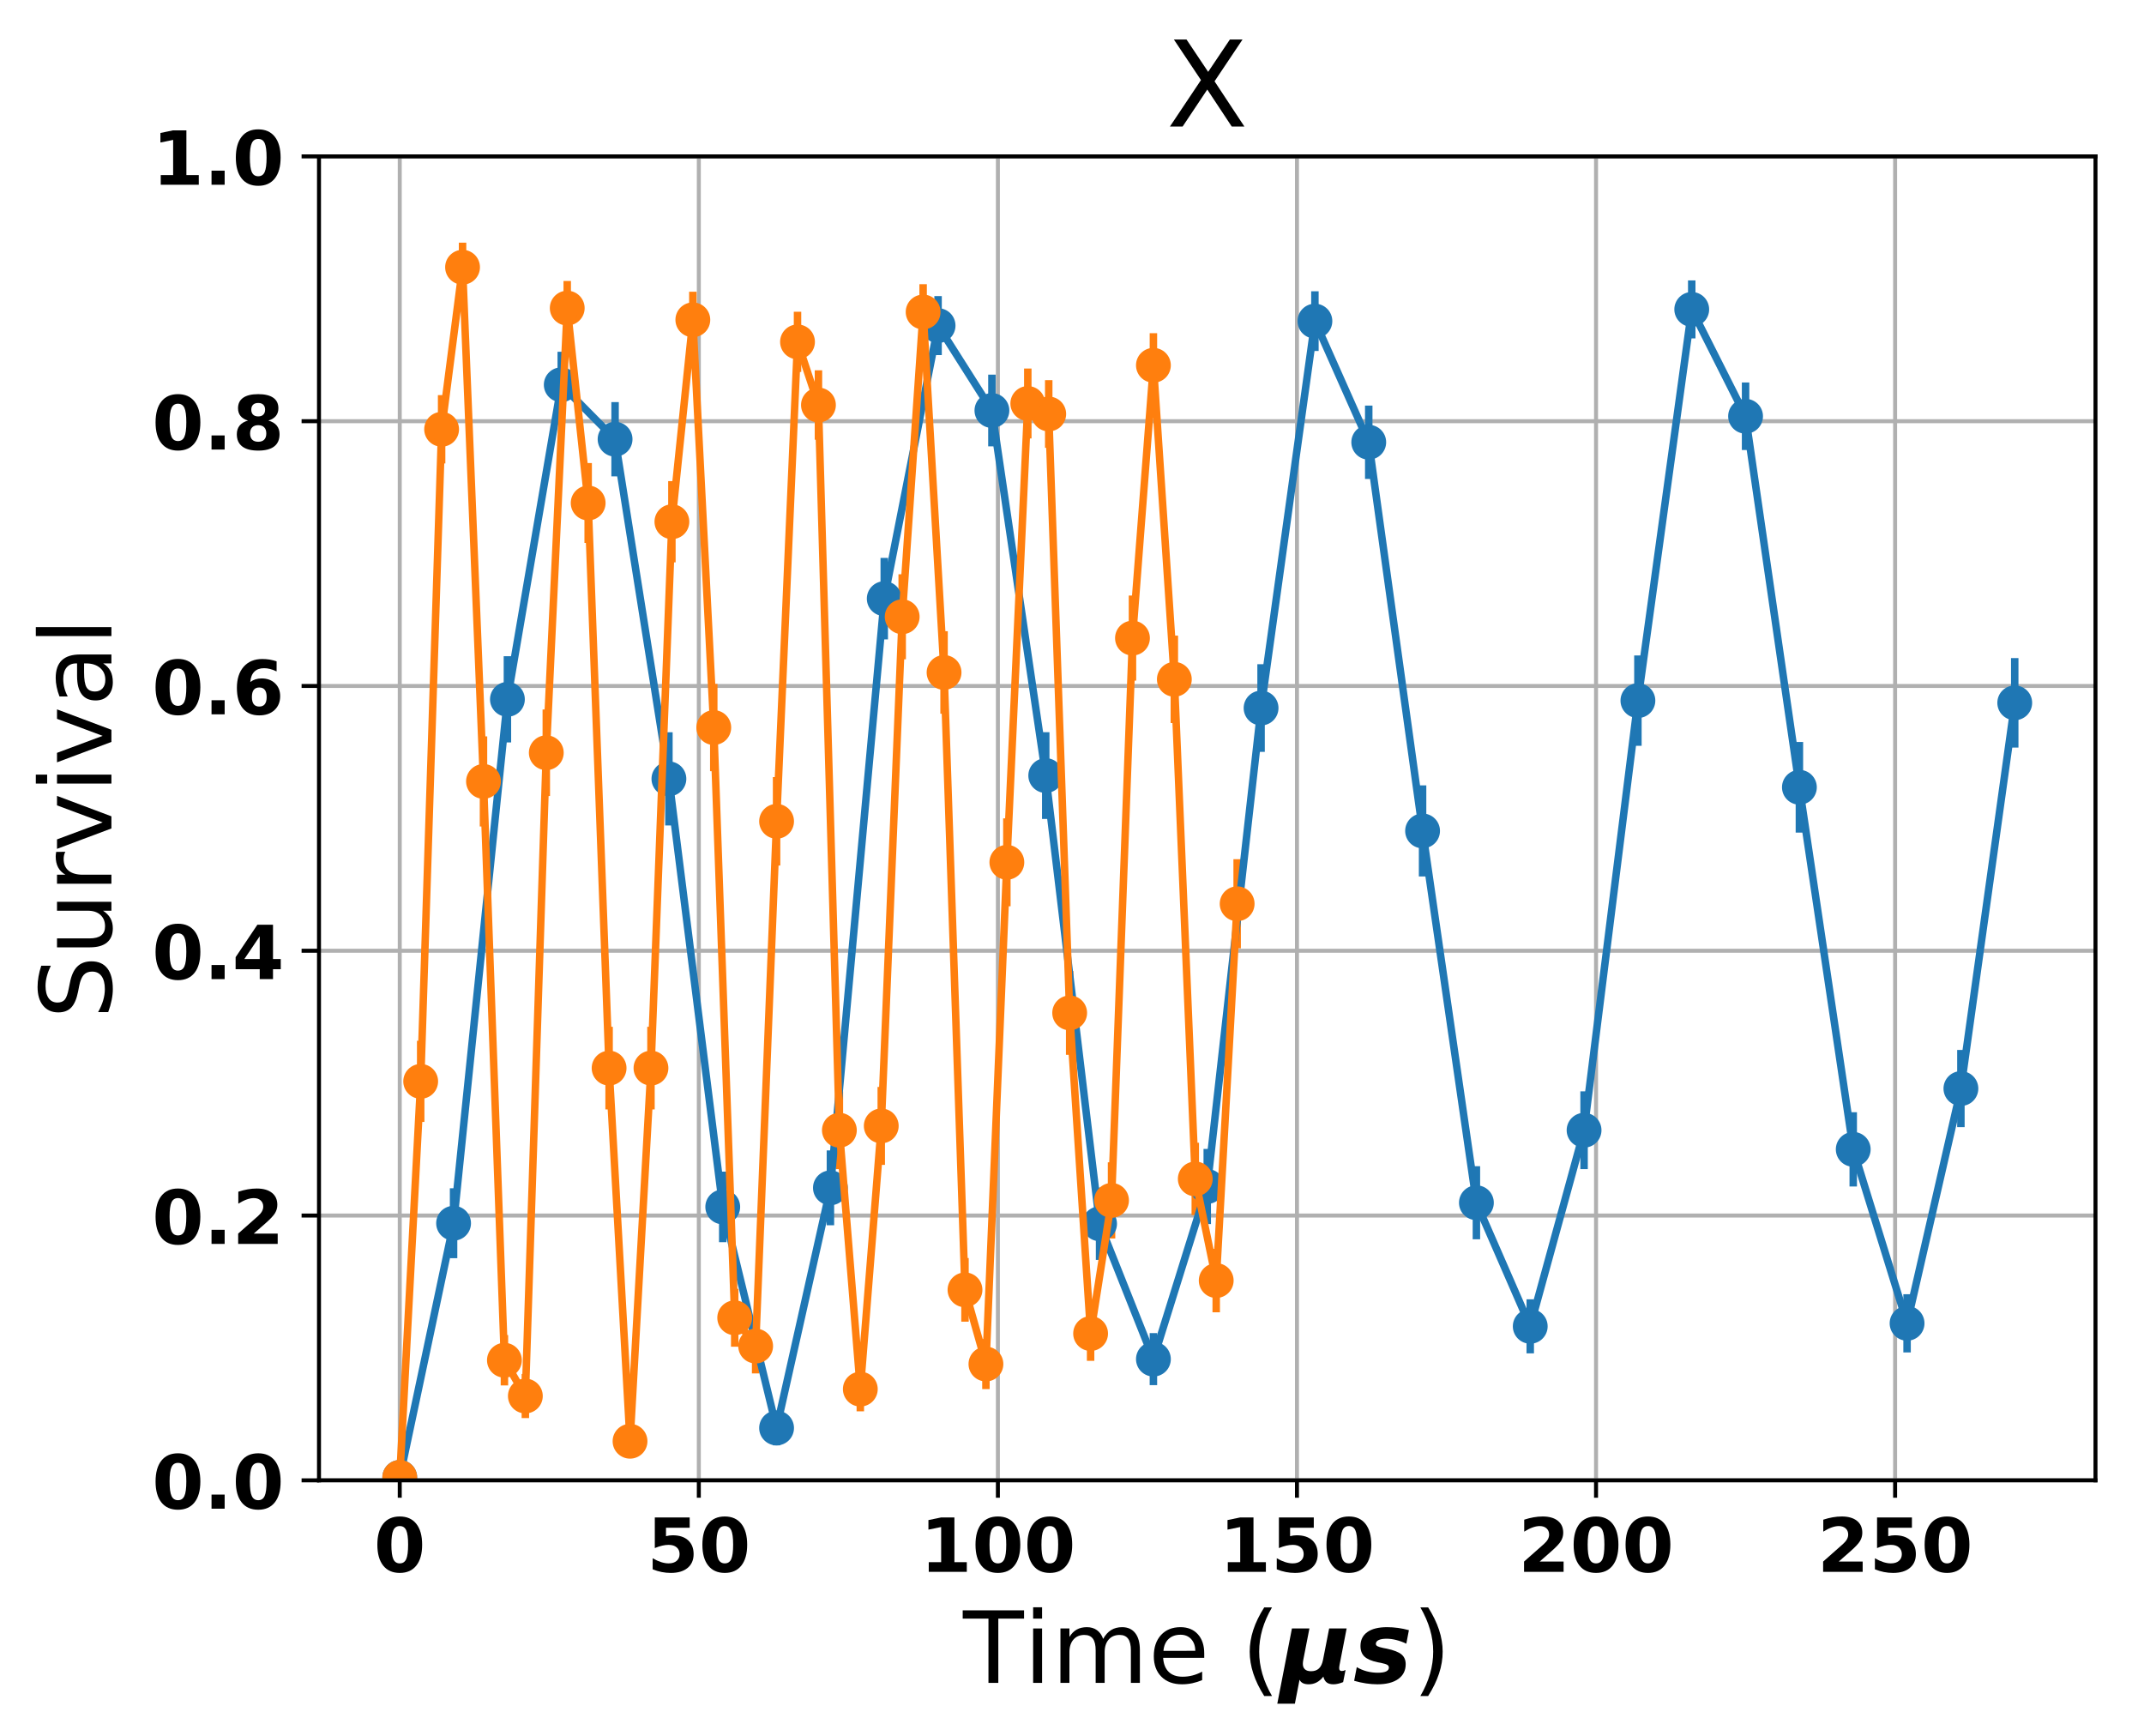 <?xml version="1.0" encoding="utf-8" standalone="no"?>
<!DOCTYPE svg PUBLIC "-//W3C//DTD SVG 1.1//EN"
  "http://www.w3.org/Graphics/SVG/1.1/DTD/svg11.dtd">
<!-- Created with matplotlib (http://matplotlib.org/) -->
<svg height="349pt" version="1.1" viewBox="0 0 431 349" width="431pt" xmlns="http://www.w3.org/2000/svg" xmlns:xlink="http://www.w3.org/1999/xlink">
 <defs>
  <style type="text/css">
*{stroke-linecap:butt;stroke-linejoin:round;}
  </style>
 </defs>
 <g id="figure_1">
  <g id="patch_1">
   <path d="M 0 349.665 
L 431.947 349.665 
L 431.947 0 
L 0 0 
z
" style="fill:none;"/>
  </g>
  <g id="axes_1">
   <g id="patch_2">
    <path d="M 64.127 297.548 
L 421.247 297.548 
L 421.247 31.436 
L 64.127 31.436 
z
" style="fill:none;"/>
   </g>
   <g id="matplotlib.axis_1">
    <g id="xtick_1">
     <g id="line2d_1">
      <path clip-path="url(#pb8726b7de2)" d="M 80.36 297.548 
L 80.36 31.436 
" style="fill:none;stroke:#b0b0b0;stroke-linecap:square;stroke-width:0.8;"/>
     </g>
     <g id="line2d_2">
      <defs>
       <path d="M 0 0 
L 0 3.5 
" id="m005f0a59be" style="stroke:#000000;stroke-width:0.8;"/>
      </defs>
      <g>
       <use style="stroke:#000000;stroke-width:0.8;" x="80.36" xlink:href="#m005f0a59be" y="297.548"/>
      </g>
     </g>
     <g id="text_1">
      <!-- 0 -->
      <defs>
       <path d="M 46 36.531 
Q 46 50.203 43.438 55.781 
Q 40.875 61.375 34.812 61.375 
Q 28.766 61.375 26.172 55.781 
Q 23.578 50.203 23.578 36.531 
Q 23.578 22.703 26.172 17.031 
Q 28.766 11.375 34.812 11.375 
Q 40.828 11.375 43.406 17.031 
Q 46 22.703 46 36.531 
z
M 64.797 36.375 
Q 64.797 18.266 56.984 8.422 
Q 49.172 -1.422 34.812 -1.422 
Q 20.406 -1.422 12.594 8.422 
Q 4.781 18.266 4.781 36.375 
Q 4.781 54.547 12.594 64.375 
Q 20.406 74.219 34.812 74.219 
Q 49.172 74.219 56.984 64.375 
Q 64.797 54.547 64.797 36.375 
z
" id="DejaVuSans-Bold-30"/>
      </defs>
      <g transform="translate(75.142 315.946)scale(0.15 -0.15)">
       <use xlink:href="#DejaVuSans-Bold-30"/>
      </g>
     </g>
    </g>
    <g id="xtick_2">
     <g id="line2d_3">
      <path clip-path="url(#pb8726b7de2)" d="M 140.481 297.548 
L 140.481 31.436 
" style="fill:none;stroke:#b0b0b0;stroke-linecap:square;stroke-width:0.8;"/>
     </g>
     <g id="line2d_4">
      <g>
       <use style="stroke:#000000;stroke-width:0.8;" x="140.481" xlink:href="#m005f0a59be" y="297.548"/>
      </g>
     </g>
     <g id="text_2">
      <!-- 50 -->
      <defs>
       <path d="M 10.594 72.906 
L 57.328 72.906 
L 57.328 59.078 
L 25.594 59.078 
L 25.594 47.797 
Q 27.734 48.391 29.906 48.703 
Q 32.078 49.031 34.422 49.031 
Q 47.75 49.031 55.172 42.359 
Q 62.594 35.688 62.594 23.781 
Q 62.594 11.969 54.516 5.266 
Q 46.438 -1.422 32.078 -1.422 
Q 25.875 -1.422 19.797 -0.219 
Q 13.719 0.984 7.719 3.422 
L 7.719 18.219 
Q 13.672 14.797 19.016 13.078 
Q 24.359 11.375 29.109 11.375 
Q 35.938 11.375 39.859 14.719 
Q 43.797 18.062 43.797 23.781 
Q 43.797 29.547 39.859 32.859 
Q 35.938 36.188 29.109 36.188 
Q 25.047 36.188 20.453 35.125 
Q 15.875 34.078 10.594 31.891 
z
" id="DejaVuSans-Bold-35"/>
      </defs>
      <g transform="translate(130.045 315.946)scale(0.15 -0.15)">
       <use xlink:href="#DejaVuSans-Bold-35"/>
       <use x="69.58" xlink:href="#DejaVuSans-Bold-30"/>
      </g>
     </g>
    </g>
    <g id="xtick_3">
     <g id="line2d_5">
      <path clip-path="url(#pb8726b7de2)" d="M 200.602 297.548 
L 200.602 31.436 
" style="fill:none;stroke:#b0b0b0;stroke-linecap:square;stroke-width:0.8;"/>
     </g>
     <g id="line2d_6">
      <g>
       <use style="stroke:#000000;stroke-width:0.8;" x="200.602" xlink:href="#m005f0a59be" y="297.548"/>
      </g>
     </g>
     <g id="text_3">
      <!-- 100 -->
      <defs>
       <path d="M 11.719 12.984 
L 28.328 12.984 
L 28.328 60.109 
L 11.281 56.594 
L 11.281 69.391 
L 28.219 72.906 
L 46.094 72.906 
L 46.094 12.984 
L 62.703 12.984 
L 62.703 0 
L 11.719 0 
z
" id="DejaVuSans-Bold-31"/>
      </defs>
      <g transform="translate(184.947 315.946)scale(0.15 -0.15)">
       <use xlink:href="#DejaVuSans-Bold-31"/>
       <use x="69.58" xlink:href="#DejaVuSans-Bold-30"/>
       <use x="139.16" xlink:href="#DejaVuSans-Bold-30"/>
      </g>
     </g>
    </g>
    <g id="xtick_4">
     <g id="line2d_7">
      <path clip-path="url(#pb8726b7de2)" d="M 260.724 297.548 
L 260.724 31.436 
" style="fill:none;stroke:#b0b0b0;stroke-linecap:square;stroke-width:0.8;"/>
     </g>
     <g id="line2d_8">
      <g>
       <use style="stroke:#000000;stroke-width:0.8;" x="260.724" xlink:href="#m005f0a59be" y="297.548"/>
      </g>
     </g>
     <g id="text_4">
      <!-- 150 -->
      <g transform="translate(245.069 315.946)scale(0.15 -0.15)">
       <use xlink:href="#DejaVuSans-Bold-31"/>
       <use x="69.58" xlink:href="#DejaVuSans-Bold-35"/>
       <use x="139.16" xlink:href="#DejaVuSans-Bold-30"/>
      </g>
     </g>
    </g>
    <g id="xtick_5">
     <g id="line2d_9">
      <path clip-path="url(#pb8726b7de2)" d="M 320.845 297.548 
L 320.845 31.436 
" style="fill:none;stroke:#b0b0b0;stroke-linecap:square;stroke-width:0.8;"/>
     </g>
     <g id="line2d_10">
      <g>
       <use style="stroke:#000000;stroke-width:0.8;" x="320.845" xlink:href="#m005f0a59be" y="297.548"/>
      </g>
     </g>
     <g id="text_5">
      <!-- 200 -->
      <defs>
       <path d="M 28.812 13.812 
L 60.891 13.812 
L 60.891 0 
L 7.906 0 
L 7.906 13.812 
L 34.516 37.312 
Q 38.094 40.531 39.797 43.609 
Q 41.5 46.688 41.5 50 
Q 41.5 55.125 38.062 58.25 
Q 34.625 61.375 28.906 61.375 
Q 24.516 61.375 19.281 59.5 
Q 14.062 57.625 8.109 53.906 
L 8.109 69.922 
Q 14.453 72.016 20.656 73.109 
Q 26.859 74.219 32.812 74.219 
Q 45.906 74.219 53.156 68.453 
Q 60.406 62.703 60.406 52.391 
Q 60.406 46.438 57.328 41.281 
Q 54.25 36.141 44.391 27.484 
z
" id="DejaVuSans-Bold-32"/>
      </defs>
      <g transform="translate(305.19 315.946)scale(0.15 -0.15)">
       <use xlink:href="#DejaVuSans-Bold-32"/>
       <use x="69.58" xlink:href="#DejaVuSans-Bold-30"/>
       <use x="139.16" xlink:href="#DejaVuSans-Bold-30"/>
      </g>
     </g>
    </g>
    <g id="xtick_6">
     <g id="line2d_11">
      <path clip-path="url(#pb8726b7de2)" d="M 380.966 297.548 
L 380.966 31.436 
" style="fill:none;stroke:#b0b0b0;stroke-linecap:square;stroke-width:0.8;"/>
     </g>
     <g id="line2d_12">
      <g>
       <use style="stroke:#000000;stroke-width:0.8;" x="380.966" xlink:href="#m005f0a59be" y="297.548"/>
      </g>
     </g>
     <g id="text_6">
      <!-- 250 -->
      <g transform="translate(365.311 315.946)scale(0.15 -0.15)">
       <use xlink:href="#DejaVuSans-Bold-32"/>
       <use x="69.58" xlink:href="#DejaVuSans-Bold-35"/>
       <use x="139.16" xlink:href="#DejaVuSans-Bold-30"/>
      </g>
     </g>
    </g>
    <g id="text_7">
     <!-- Time ($\mu s$) -->
     <defs>
      <path d="M -0.297 72.906 
L 61.375 72.906 
L 61.375 64.594 
L 35.5 64.594 
L 35.5 0 
L 25.594 0 
L 25.594 64.594 
L -0.297 64.594 
z
" id="DejaVuSans-54"/>
      <path d="M 9.422 54.688 
L 18.406 54.688 
L 18.406 0 
L 9.422 0 
z
M 9.422 75.984 
L 18.406 75.984 
L 18.406 64.594 
L 9.422 64.594 
z
" id="DejaVuSans-69"/>
      <path d="M 52 44.188 
Q 55.375 50.25 60.062 53.125 
Q 64.75 56 71.094 56 
Q 79.641 56 84.281 50.016 
Q 88.922 44.047 88.922 33.016 
L 88.922 0 
L 79.891 0 
L 79.891 32.719 
Q 79.891 40.578 77.094 44.375 
Q 74.312 48.188 68.609 48.188 
Q 61.625 48.188 57.562 43.547 
Q 53.516 38.922 53.516 30.906 
L 53.516 0 
L 44.484 0 
L 44.484 32.719 
Q 44.484 40.625 41.703 44.406 
Q 38.922 48.188 33.109 48.188 
Q 26.219 48.188 22.156 43.531 
Q 18.109 38.875 18.109 30.906 
L 18.109 0 
L 9.078 0 
L 9.078 54.688 
L 18.109 54.688 
L 18.109 46.188 
Q 21.188 51.219 25.484 53.609 
Q 29.781 56 35.688 56 
Q 41.656 56 45.828 52.969 
Q 50 49.953 52 44.188 
z
" id="DejaVuSans-6d"/>
      <path d="M 56.203 29.594 
L 56.203 25.203 
L 14.891 25.203 
Q 15.484 15.922 20.484 11.062 
Q 25.484 6.203 34.422 6.203 
Q 39.594 6.203 44.453 7.469 
Q 49.312 8.734 54.109 11.281 
L 54.109 2.781 
Q 49.266 0.734 44.188 -0.344 
Q 39.109 -1.422 33.891 -1.422 
Q 20.797 -1.422 13.156 6.188 
Q 5.516 13.812 5.516 26.812 
Q 5.516 40.234 12.766 48.109 
Q 20.016 56 32.328 56 
Q 43.359 56 49.781 48.891 
Q 56.203 41.797 56.203 29.594 
z
M 47.219 32.234 
Q 47.125 39.594 43.094 43.984 
Q 39.062 48.391 32.422 48.391 
Q 24.906 48.391 20.391 44.141 
Q 15.875 39.891 15.188 32.172 
z
" id="DejaVuSans-65"/>
      <path id="DejaVuSans-20"/>
      <path d="M 31 75.875 
Q 24.469 64.656 21.281 53.656 
Q 18.109 42.672 18.109 31.391 
Q 18.109 20.125 21.312 9.062 
Q 24.516 -2 31 -13.188 
L 23.188 -13.188 
Q 15.875 -1.703 12.234 9.375 
Q 8.594 20.453 8.594 31.391 
Q 8.594 42.281 12.203 53.312 
Q 15.828 64.359 23.188 75.875 
z
" id="DejaVuSans-28"/>
      <path d="M -2.688 -20.906 
L 12.016 54.688 
L 29.594 54.688 
L 23.391 22.906 
Q 23.188 21.875 23.094 20.891 
Q 23 19.922 23 19.094 
Q 23 15.531 25.094 13.625 
Q 27.203 11.719 31.203 11.719 
Q 36.188 11.719 39.109 14.453 
Q 42.047 17.188 43.219 22.906 
L 49.422 54.688 
L 67 54.688 
L 59.906 18.109 
Q 59.719 17.094 59.609 16.234 
Q 59.516 15.375 59.516 14.703 
Q 59.516 13.281 60.172 12.594 
Q 60.844 11.922 62.203 11.922 
Q 63.031 11.922 63.984 12.188 
Q 64.938 12.453 65.922 12.984 
L 63.484 0.781 
Q 60.688 -0.344 58.297 -0.875 
Q 55.906 -1.422 53.719 -1.422 
Q 49.422 -1.422 47 0.438 
Q 44.578 2.297 43.609 6.297 
Q 40.578 2.438 36.891 0.5 
Q 33.203 -1.422 28.906 -1.422 
Q 25.297 -1.422 23.016 -0.266 
Q 20.75 0.875 19.672 3.219 
L 14.984 -20.906 
z
" id="DejaVuSans-BoldOblique-3bc"/>
      <path d="M 56 52.984 
L 53.422 39.406 
Q 48.297 41.844 43.219 43.109 
Q 38.141 44.391 33.594 44.391 
Q 28.422 44.391 25.609 43.047 
Q 22.797 41.703 22.797 39.203 
Q 22.797 37.75 24.359 36.859 
Q 25.922 35.984 30.516 35.016 
L 33.688 34.422 
Q 44.281 32.172 48.531 28.625 
Q 52.781 25.094 52.781 18.797 
Q 52.781 9.281 45.312 3.922 
Q 37.844 -1.422 24.422 -1.422 
Q 18.797 -1.422 12.938 -0.531 
Q 7.078 0.344 0.984 2.094 
L 3.609 15.828 
Q 8.344 13.031 13.734 11.609 
Q 19.141 10.203 24.812 10.203 
Q 30.328 10.203 33.109 11.516 
Q 35.891 12.844 35.891 15.375 
Q 35.891 17.141 34.328 18.109 
Q 32.766 19.094 27.875 20.125 
L 24.703 20.703 
Q 15.328 22.656 11.328 26.469 
Q 7.328 30.281 7.328 37.016 
Q 7.328 46.141 14.234 51.062 
Q 21.141 56 33.984 56 
Q 39.594 56 45.031 55.25 
Q 50.484 54.5 56 52.984 
z
" id="DejaVuSans-BoldOblique-73"/>
      <path d="M 8.016 75.875 
L 15.828 75.875 
Q 23.141 64.359 26.781 53.312 
Q 30.422 42.281 30.422 31.391 
Q 30.422 20.453 26.781 9.375 
Q 23.141 -1.703 15.828 -13.188 
L 8.016 -13.188 
Q 14.5 -2 17.703 9.062 
Q 20.906 20.125 20.906 31.391 
Q 20.906 42.672 17.703 53.656 
Q 14.5 64.656 8.016 75.875 
z
" id="DejaVuSans-29"/>
     </defs>
     <g transform="translate(193.587 338.265)scale(0.2 -0.2)">
      <use transform="translate(0 0.016)" xlink:href="#DejaVuSans-54"/>
      <use transform="translate(61.084 0.016)" xlink:href="#DejaVuSans-69"/>
      <use transform="translate(88.867 0.016)" xlink:href="#DejaVuSans-6d"/>
      <use transform="translate(186.279 0.016)" xlink:href="#DejaVuSans-65"/>
      <use transform="translate(247.803 0.016)" xlink:href="#DejaVuSans-20"/>
      <use transform="translate(279.59 0.016)" xlink:href="#DejaVuSans-28"/>
      <use transform="translate(318.604 0.016)" xlink:href="#DejaVuSans-BoldOblique-3bc"/>
      <use transform="translate(392.188 0.016)" xlink:href="#DejaVuSans-BoldOblique-73"/>
      <use transform="translate(451.709 0.016)" xlink:href="#DejaVuSans-29"/>
     </g>
    </g>
   </g>
   <g id="matplotlib.axis_2">
    <g id="ytick_1">
     <g id="line2d_13">
      <path clip-path="url(#pb8726b7de2)" d="M 64.127 297.548 
L 421.247 297.548 
" style="fill:none;stroke:#b0b0b0;stroke-linecap:square;stroke-width:0.8;"/>
     </g>
     <g id="line2d_14">
      <defs>
       <path d="M 0 0 
L -3.5 0 
" id="mc3ce260a5b" style="stroke:#000000;stroke-width:0.8;"/>
      </defs>
      <g>
       <use style="stroke:#000000;stroke-width:0.8;" x="64.127" xlink:href="#mc3ce260a5b" y="297.548"/>
      </g>
     </g>
     <g id="text_8">
      <!-- 0.0 -->
      <defs>
       <path d="M 10.203 18.891 
L 27.781 18.891 
L 27.781 0 
L 10.203 0 
z
" id="DejaVuSans-Bold-2e"/>
      </defs>
      <g transform="translate(30.556 303.247)scale(0.15 -0.15)">
       <use xlink:href="#DejaVuSans-Bold-30"/>
       <use x="69.58" xlink:href="#DejaVuSans-Bold-2e"/>
       <use x="107.568" xlink:href="#DejaVuSans-Bold-30"/>
      </g>
     </g>
    </g>
    <g id="ytick_2">
     <g id="line2d_15">
      <path clip-path="url(#pb8726b7de2)" d="M 64.127 244.326 
L 421.247 244.326 
" style="fill:none;stroke:#b0b0b0;stroke-linecap:square;stroke-width:0.8;"/>
     </g>
     <g id="line2d_16">
      <g>
       <use style="stroke:#000000;stroke-width:0.8;" x="64.127" xlink:href="#mc3ce260a5b" y="244.326"/>
      </g>
     </g>
     <g id="text_9">
      <!-- 0.2 -->
      <g transform="translate(30.556 250.025)scale(0.15 -0.15)">
       <use xlink:href="#DejaVuSans-Bold-30"/>
       <use x="69.58" xlink:href="#DejaVuSans-Bold-2e"/>
       <use x="107.568" xlink:href="#DejaVuSans-Bold-32"/>
      </g>
     </g>
    </g>
    <g id="ytick_3">
     <g id="line2d_17">
      <path clip-path="url(#pb8726b7de2)" d="M 64.127 191.103 
L 421.247 191.103 
" style="fill:none;stroke:#b0b0b0;stroke-linecap:square;stroke-width:0.8;"/>
     </g>
     <g id="line2d_18">
      <g>
       <use style="stroke:#000000;stroke-width:0.8;" x="64.127" xlink:href="#mc3ce260a5b" y="191.103"/>
      </g>
     </g>
     <g id="text_10">
      <!-- 0.4 -->
      <defs>
       <path d="M 36.812 57.422 
L 16.219 26.906 
L 36.812 26.906 
z
M 33.688 72.906 
L 54.594 72.906 
L 54.594 26.906 
L 64.984 26.906 
L 64.984 13.281 
L 54.594 13.281 
L 54.594 0 
L 36.812 0 
L 36.812 13.281 
L 4.5 13.281 
L 4.5 29.391 
z
" id="DejaVuSans-Bold-34"/>
      </defs>
      <g transform="translate(30.556 196.802)scale(0.15 -0.15)">
       <use xlink:href="#DejaVuSans-Bold-30"/>
       <use x="69.58" xlink:href="#DejaVuSans-Bold-2e"/>
       <use x="107.568" xlink:href="#DejaVuSans-Bold-34"/>
      </g>
     </g>
    </g>
    <g id="ytick_4">
     <g id="line2d_19">
      <path clip-path="url(#pb8726b7de2)" d="M 64.127 137.881 
L 421.247 137.881 
" style="fill:none;stroke:#b0b0b0;stroke-linecap:square;stroke-width:0.8;"/>
     </g>
     <g id="line2d_20">
      <g>
       <use style="stroke:#000000;stroke-width:0.8;" x="64.127" xlink:href="#mc3ce260a5b" y="137.881"/>
      </g>
     </g>
     <g id="text_11">
      <!-- 0.6 -->
      <defs>
       <path d="M 36.188 35.984 
Q 31.25 35.984 28.781 32.781 
Q 26.312 29.594 26.312 23.188 
Q 26.312 16.797 28.781 13.594 
Q 31.25 10.406 36.188 10.406 
Q 41.156 10.406 43.625 13.594 
Q 46.094 16.797 46.094 23.188 
Q 46.094 29.594 43.625 32.781 
Q 41.156 35.984 36.188 35.984 
z
M 59.422 71 
L 59.422 57.516 
Q 54.781 59.719 50.672 60.766 
Q 46.578 61.812 42.672 61.812 
Q 34.281 61.812 29.594 57.141 
Q 24.906 52.484 24.125 43.312 
Q 27.344 45.703 31.094 46.891 
Q 34.859 48.094 39.312 48.094 
Q 50.484 48.094 57.344 41.547 
Q 64.203 35.016 64.203 24.422 
Q 64.203 12.703 56.531 5.641 
Q 48.875 -1.422 35.984 -1.422 
Q 21.781 -1.422 13.984 8.172 
Q 6.203 17.781 6.203 35.406 
Q 6.203 53.469 15.312 63.797 
Q 24.422 74.125 40.281 74.125 
Q 45.312 74.125 50.047 73.344 
Q 54.781 72.562 59.422 71 
z
" id="DejaVuSans-Bold-36"/>
      </defs>
      <g transform="translate(30.556 143.58)scale(0.15 -0.15)">
       <use xlink:href="#DejaVuSans-Bold-30"/>
       <use x="69.58" xlink:href="#DejaVuSans-Bold-2e"/>
       <use x="107.568" xlink:href="#DejaVuSans-Bold-36"/>
      </g>
     </g>
    </g>
    <g id="ytick_5">
     <g id="line2d_21">
      <path clip-path="url(#pb8726b7de2)" d="M 64.127 84.659 
L 421.247 84.659 
" style="fill:none;stroke:#b0b0b0;stroke-linecap:square;stroke-width:0.8;"/>
     </g>
     <g id="line2d_22">
      <g>
       <use style="stroke:#000000;stroke-width:0.8;" x="64.127" xlink:href="#mc3ce260a5b" y="84.659"/>
      </g>
     </g>
     <g id="text_12">
      <!-- 0.8 -->
      <defs>
       <path d="M 34.812 32.625 
Q 29.547 32.625 26.703 29.734 
Q 23.875 26.859 23.875 21.484 
Q 23.875 16.109 26.703 13.25 
Q 29.547 10.406 34.812 10.406 
Q 40.047 10.406 42.828 13.25 
Q 45.609 16.109 45.609 21.484 
Q 45.609 26.906 42.828 29.766 
Q 40.047 32.625 34.812 32.625 
z
M 21.094 38.812 
Q 14.453 40.828 11.078 44.969 
Q 7.719 49.125 7.719 55.328 
Q 7.719 64.547 14.594 69.375 
Q 21.484 74.219 34.812 74.219 
Q 48.047 74.219 54.922 69.406 
Q 61.812 64.594 61.812 55.328 
Q 61.812 49.125 58.422 44.969 
Q 55.031 40.828 48.391 38.812 
Q 55.812 36.766 59.594 32.156 
Q 63.375 27.547 63.375 20.516 
Q 63.375 9.672 56.172 4.125 
Q 48.969 -1.422 34.812 -1.422 
Q 20.609 -1.422 13.359 4.125 
Q 6.109 9.672 6.109 20.516 
Q 6.109 27.547 9.891 32.156 
Q 13.672 36.766 21.094 38.812 
z
M 25.484 53.422 
Q 25.484 49.078 27.906 46.734 
Q 30.328 44.391 34.812 44.391 
Q 39.203 44.391 41.594 46.734 
Q 44 49.078 44 53.422 
Q 44 57.766 41.594 60.078 
Q 39.203 62.406 34.812 62.406 
Q 30.328 62.406 27.906 60.062 
Q 25.484 57.719 25.484 53.422 
z
" id="DejaVuSans-Bold-38"/>
      </defs>
      <g transform="translate(30.556 90.357)scale(0.15 -0.15)">
       <use xlink:href="#DejaVuSans-Bold-30"/>
       <use x="69.58" xlink:href="#DejaVuSans-Bold-2e"/>
       <use x="107.568" xlink:href="#DejaVuSans-Bold-38"/>
      </g>
     </g>
    </g>
    <g id="ytick_6">
     <g id="line2d_23">
      <path clip-path="url(#pb8726b7de2)" d="M 64.127 31.436 
L 421.247 31.436 
" style="fill:none;stroke:#b0b0b0;stroke-linecap:square;stroke-width:0.8;"/>
     </g>
     <g id="line2d_24">
      <g>
       <use style="stroke:#000000;stroke-width:0.8;" x="64.127" xlink:href="#mc3ce260a5b" y="31.436"/>
      </g>
     </g>
     <g id="text_13">
      <!-- 1.0 -->
      <g transform="translate(30.556 37.135)scale(0.15 -0.15)">
       <use xlink:href="#DejaVuSans-Bold-31"/>
       <use x="69.58" xlink:href="#DejaVuSans-Bold-2e"/>
       <use x="107.568" xlink:href="#DejaVuSans-Bold-30"/>
      </g>
     </g>
    </g>
    <g id="text_14">
     <!-- Survival -->
     <defs>
      <path d="M 53.516 70.516 
L 53.516 60.891 
Q 47.906 63.578 42.922 64.891 
Q 37.938 66.219 33.297 66.219 
Q 25.25 66.219 20.875 63.094 
Q 16.5 59.969 16.5 54.203 
Q 16.5 49.359 19.406 46.891 
Q 22.312 44.438 30.422 42.922 
L 36.375 41.703 
Q 47.406 39.594 52.656 34.297 
Q 57.906 29 57.906 20.125 
Q 57.906 9.516 50.797 4.047 
Q 43.703 -1.422 29.984 -1.422 
Q 24.812 -1.422 18.969 -0.25 
Q 13.141 0.922 6.891 3.219 
L 6.891 13.375 
Q 12.891 10.016 18.656 8.297 
Q 24.422 6.594 29.984 6.594 
Q 38.422 6.594 43.016 9.906 
Q 47.609 13.234 47.609 19.391 
Q 47.609 24.75 44.312 27.781 
Q 41.016 30.812 33.5 32.328 
L 27.484 33.5 
Q 16.453 35.688 11.516 40.375 
Q 6.594 45.062 6.594 53.422 
Q 6.594 63.094 13.406 68.656 
Q 20.219 74.219 32.172 74.219 
Q 37.312 74.219 42.625 73.281 
Q 47.953 72.359 53.516 70.516 
z
" id="DejaVuSans-53"/>
      <path d="M 8.5 21.578 
L 8.5 54.688 
L 17.484 54.688 
L 17.484 21.922 
Q 17.484 14.156 20.5 10.266 
Q 23.531 6.391 29.594 6.391 
Q 36.859 6.391 41.078 11.031 
Q 45.312 15.672 45.312 23.688 
L 45.312 54.688 
L 54.297 54.688 
L 54.297 0 
L 45.312 0 
L 45.312 8.406 
Q 42.047 3.422 37.719 1 
Q 33.406 -1.422 27.688 -1.422 
Q 18.266 -1.422 13.375 4.438 
Q 8.5 10.297 8.5 21.578 
z
M 31.109 56 
z
" id="DejaVuSans-75"/>
      <path d="M 41.109 46.297 
Q 39.594 47.172 37.812 47.578 
Q 36.031 48 33.891 48 
Q 26.266 48 22.188 43.047 
Q 18.109 38.094 18.109 28.812 
L 18.109 0 
L 9.078 0 
L 9.078 54.688 
L 18.109 54.688 
L 18.109 46.188 
Q 20.953 51.172 25.484 53.578 
Q 30.031 56 36.531 56 
Q 37.453 56 38.578 55.875 
Q 39.703 55.766 41.062 55.516 
z
" id="DejaVuSans-72"/>
      <path d="M 2.984 54.688 
L 12.5 54.688 
L 29.594 8.797 
L 46.688 54.688 
L 56.203 54.688 
L 35.688 0 
L 23.484 0 
z
" id="DejaVuSans-76"/>
      <path d="M 34.281 27.484 
Q 23.391 27.484 19.188 25 
Q 14.984 22.516 14.984 16.5 
Q 14.984 11.719 18.141 8.906 
Q 21.297 6.109 26.703 6.109 
Q 34.188 6.109 38.703 11.406 
Q 43.219 16.703 43.219 25.484 
L 43.219 27.484 
z
M 52.203 31.203 
L 52.203 0 
L 43.219 0 
L 43.219 8.297 
Q 40.141 3.328 35.547 0.953 
Q 30.953 -1.422 24.312 -1.422 
Q 15.922 -1.422 10.953 3.297 
Q 6 8.016 6 15.922 
Q 6 25.141 12.172 29.828 
Q 18.359 34.516 30.609 34.516 
L 43.219 34.516 
L 43.219 35.406 
Q 43.219 41.609 39.141 45 
Q 35.062 48.391 27.688 48.391 
Q 23 48.391 18.547 47.266 
Q 14.109 46.141 10.016 43.891 
L 10.016 52.203 
Q 14.938 54.109 19.578 55.047 
Q 24.219 56 28.609 56 
Q 40.484 56 46.344 49.844 
Q 52.203 43.703 52.203 31.203 
z
" id="DejaVuSans-61"/>
      <path d="M 9.422 75.984 
L 18.406 75.984 
L 18.406 0 
L 9.422 0 
z
" id="DejaVuSans-6c"/>
     </defs>
     <g transform="translate(22.397 204.811)rotate(-90)scale(0.2 -0.2)">
      <use xlink:href="#DejaVuSans-53"/>
      <use x="63.477" xlink:href="#DejaVuSans-75"/>
      <use x="126.855" xlink:href="#DejaVuSans-72"/>
      <use x="167.969" xlink:href="#DejaVuSans-76"/>
      <use x="227.148" xlink:href="#DejaVuSans-69"/>
      <use x="254.932" xlink:href="#DejaVuSans-76"/>
      <use x="314.111" xlink:href="#DejaVuSans-61"/>
      <use x="375.391" xlink:href="#DejaVuSans-6c"/>
     </g>
    </g>
   </g>
   <g id="LineCollection_1">
    <path clip-path="url(#pb8726b7de2)" d="M 80.36 297.548 
L 80.36 296.366 
" style="fill:none;stroke:#1f77b4;stroke-width:1.5;"/>
    <path clip-path="url(#pb8726b7de2)" d="M 91.182 252.894 
L 91.182 238.846 
" style="fill:none;stroke:#1f77b4;stroke-width:1.5;"/>
    <path clip-path="url(#pb8726b7de2)" d="M 102.004 149.233 
L 102.004 131.898 
" style="fill:none;stroke:#1f77b4;stroke-width:1.5;"/>
    <path clip-path="url(#pb8726b7de2)" d="M 112.826 83.97 
L 112.826 70.705 
" style="fill:none;stroke:#1f77b4;stroke-width:1.5;"/>
    <path clip-path="url(#pb8726b7de2)" d="M 123.647 95.746 
L 123.647 80.817 
" style="fill:none;stroke:#1f77b4;stroke-width:1.5;"/>
    <path clip-path="url(#pb8726b7de2)" d="M 134.469 165.917 
L 134.469 147.18 
" style="fill:none;stroke:#1f77b4;stroke-width:1.5;"/>
    <path clip-path="url(#pb8726b7de2)" d="M 145.291 249.685 
L 145.291 235.495 
" style="fill:none;stroke:#1f77b4;stroke-width:1.5;"/>
    <path clip-path="url(#pb8726b7de2)" d="M 156.113 290.518 
L 156.113 283.537 
" style="fill:none;stroke:#1f77b4;stroke-width:1.5;"/>
    <path clip-path="url(#pb8726b7de2)" d="M 166.935 246.278 
L 166.935 231.235 
" style="fill:none;stroke:#1f77b4;stroke-width:1.5;"/>
    <path clip-path="url(#pb8726b7de2)" d="M 177.756 128.514 
L 177.756 112.144 
" style="fill:none;stroke:#1f77b4;stroke-width:1.5;"/>
    <path clip-path="url(#pb8726b7de2)" d="M 188.578 71.379 
L 188.578 59.513 
" style="fill:none;stroke:#1f77b4;stroke-width:1.5;"/>
    <path clip-path="url(#pb8726b7de2)" d="M 199.4 89.719 
L 199.4 75.31 
" style="fill:none;stroke:#1f77b4;stroke-width:1.5;"/>
    <path clip-path="url(#pb8726b7de2)" d="M 210.222 164.607 
L 210.222 147.172 
" style="fill:none;stroke:#1f77b4;stroke-width:1.5;"/>
    <path clip-path="url(#pb8726b7de2)" d="M 221.044 253.246 
L 221.044 238.716 
" style="fill:none;stroke:#1f77b4;stroke-width:1.5;"/>
    <path clip-path="url(#pb8726b7de2)" d="M 231.866 278.419 
L 231.866 267.952 
" style="fill:none;stroke:#1f77b4;stroke-width:1.5;"/>
    <path clip-path="url(#pb8726b7de2)" d="M 242.687 246.033 
L 242.687 230.93 
" style="fill:none;stroke:#1f77b4;stroke-width:1.5;"/>
    <path clip-path="url(#pb8726b7de2)" d="M 253.509 151.121 
L 253.509 133.512 
" style="fill:none;stroke:#1f77b4;stroke-width:1.5;"/>
    <path clip-path="url(#pb8726b7de2)" d="M 264.331 70.544 
L 264.331 58.544 
" style="fill:none;stroke:#1f77b4;stroke-width:1.5;"/>
    <path clip-path="url(#pb8726b7de2)" d="M 275.153 96.266 
L 275.153 81.518 
" style="fill:none;stroke:#1f77b4;stroke-width:1.5;"/>
    <path clip-path="url(#pb8726b7de2)" d="M 285.975 176.173 
L 285.975 157.856 
" style="fill:none;stroke:#1f77b4;stroke-width:1.5;"/>
    <path clip-path="url(#pb8726b7de2)" d="M 296.796 249.096 
L 296.796 234.405 
" style="fill:none;stroke:#1f77b4;stroke-width:1.5;"/>
    <path clip-path="url(#pb8726b7de2)" d="M 307.618 272.027 
L 307.618 261.158 
" style="fill:none;stroke:#1f77b4;stroke-width:1.5;"/>
    <path clip-path="url(#pb8726b7de2)" d="M 318.44 234.996 
L 318.44 219.357 
" style="fill:none;stroke:#1f77b4;stroke-width:1.5;"/>
    <path clip-path="url(#pb8726b7de2)" d="M 329.262 149.902 
L 329.262 131.746 
" style="fill:none;stroke:#1f77b4;stroke-width:1.5;"/>
    <path clip-path="url(#pb8726b7de2)" d="M 340.084 68.013 
L 340.084 56.367 
" style="fill:none;stroke:#1f77b4;stroke-width:1.5;"/>
    <path clip-path="url(#pb8726b7de2)" d="M 350.906 90.455 
L 350.906 76.883 
" style="fill:none;stroke:#1f77b4;stroke-width:1.5;"/>
    <path clip-path="url(#pb8726b7de2)" d="M 361.727 167.352 
L 361.727 149.139 
" style="fill:none;stroke:#1f77b4;stroke-width:1.5;"/>
    <path clip-path="url(#pb8726b7de2)" d="M 372.549 238.484 
L 372.549 223.556 
" style="fill:none;stroke:#1f77b4;stroke-width:1.5;"/>
    <path clip-path="url(#pb8726b7de2)" d="M 383.371 271.835 
L 383.371 260.137 
" style="fill:none;stroke:#1f77b4;stroke-width:1.5;"/>
    <path clip-path="url(#pb8726b7de2)" d="M 394.193 226.558 
L 394.193 211.044 
" style="fill:none;stroke:#1f77b4;stroke-width:1.5;"/>
    <path clip-path="url(#pb8726b7de2)" d="M 405.015 150.268 
L 405.015 132.273 
" style="fill:none;stroke:#1f77b4;stroke-width:1.5;"/>
   </g>
   <g id="LineCollection_2">
    <path clip-path="url(#pb8726b7de2)" d="M 80.36 297.548 
L 80.36 296.366 
" style="fill:none;stroke:#ff7f0e;stroke-width:1.5;"/>
    <path clip-path="url(#pb8726b7de2)" d="M 84.569 225.513 
L 84.569 209.203 
" style="fill:none;stroke:#ff7f0e;stroke-width:1.5;"/>
    <path clip-path="url(#pb8726b7de2)" d="M 88.777 93.158 
L 88.777 79.418 
" style="fill:none;stroke:#ff7f0e;stroke-width:1.5;"/>
    <path clip-path="url(#pb8726b7de2)" d="M 92.986 58.645 
L 92.986 48.78 
" style="fill:none;stroke:#ff7f0e;stroke-width:1.5;"/>
    <path clip-path="url(#pb8726b7de2)" d="M 97.194 166.126 
L 97.194 148.006 
" style="fill:none;stroke:#ff7f0e;stroke-width:1.5;"/>
    <path clip-path="url(#pb8726b7de2)" d="M 101.402 278.471 
L 101.402 268.349 
" style="fill:none;stroke:#ff7f0e;stroke-width:1.5;"/>
    <path clip-path="url(#pb8726b7de2)" d="M 105.611 285.031 
L 105.611 276.174 
" style="fill:none;stroke:#ff7f0e;stroke-width:1.5;"/>
    <path clip-path="url(#pb8726b7de2)" d="M 109.819 159.994 
L 109.819 142.609 
" style="fill:none;stroke:#ff7f0e;stroke-width:1.5;"/>
    <path clip-path="url(#pb8726b7de2)" d="M 114.028 67.383 
L 114.028 56.474 
" style="fill:none;stroke:#ff7f0e;stroke-width:1.5;"/>
    <path clip-path="url(#pb8726b7de2)" d="M 118.236 109.131 
L 118.236 93.073 
" style="fill:none;stroke:#ff7f0e;stroke-width:1.5;"/>
    <path clip-path="url(#pb8726b7de2)" d="M 122.445 222.995 
L 122.445 206.386 
" style="fill:none;stroke:#ff7f0e;stroke-width:1.5;"/>
    <path clip-path="url(#pb8726b7de2)" d="M 126.653 292.474 
L 126.653 286.908 
" style="fill:none;stroke:#ff7f0e;stroke-width:1.5;"/>
    <path clip-path="url(#pb8726b7de2)" d="M 130.862 222.995 
L 130.862 206.386 
" style="fill:none;stroke:#ff7f0e;stroke-width:1.5;"/>
    <path clip-path="url(#pb8726b7de2)" d="M 135.07 113.033 
L 135.07 96.704 
" style="fill:none;stroke:#ff7f0e;stroke-width:1.5;"/>
    <path clip-path="url(#pb8726b7de2)" d="M 139.279 69.929 
L 139.279 58.636 
" style="fill:none;stroke:#ff7f0e;stroke-width:1.5;"/>
    <path clip-path="url(#pb8726b7de2)" d="M 143.487 155.008 
L 143.487 137.474 
" style="fill:none;stroke:#ff7f0e;stroke-width:1.5;"/>
    <path clip-path="url(#pb8726b7de2)" d="M 147.696 270.696 
L 147.696 259.061 
" style="fill:none;stroke:#ff7f0e;stroke-width:1.5;"/>
    <path clip-path="url(#pb8726b7de2)" d="M 151.904 276.055 
L 151.904 265.066 
" style="fill:none;stroke:#ff7f0e;stroke-width:1.5;"/>
    <path clip-path="url(#pb8726b7de2)" d="M 156.113 173.976 
L 156.113 156.196 
" style="fill:none;stroke:#ff7f0e;stroke-width:1.5;"/>
    <path clip-path="url(#pb8726b7de2)" d="M 160.321 74.765 
L 160.321 62.665 
" style="fill:none;stroke:#ff7f0e;stroke-width:1.5;"/>
    <path clip-path="url(#pb8726b7de2)" d="M 164.53 88.388 
L 164.53 74.427 
" style="fill:none;stroke:#ff7f0e;stroke-width:1.5;"/>
    <path clip-path="url(#pb8726b7de2)" d="M 168.738 234.996 
L 168.738 219.357 
" style="fill:none;stroke:#ff7f0e;stroke-width:1.5;"/>
    <path clip-path="url(#pb8726b7de2)" d="M 172.947 283.68 
L 172.947 274.752 
" style="fill:none;stroke:#ff7f0e;stroke-width:1.5;"/>
    <path clip-path="url(#pb8726b7de2)" d="M 177.155 234.143 
L 177.155 218.478 
" style="fill:none;stroke:#ff7f0e;stroke-width:1.5;"/>
    <path clip-path="url(#pb8726b7de2)" d="M 181.364 132.513 
L 181.364 115.428 
" style="fill:none;stroke:#ff7f0e;stroke-width:1.5;"/>
    <path clip-path="url(#pb8726b7de2)" d="M 185.572 68.295 
L 185.572 57.125 
" style="fill:none;stroke:#ff7f0e;stroke-width:1.5;"/>
    <path clip-path="url(#pb8726b7de2)" d="M 189.781 143.456 
L 189.781 126.875 
" style="fill:none;stroke:#ff7f0e;stroke-width:1.5;"/>
    <path clip-path="url(#pb8726b7de2)" d="M 193.989 265.662 
L 193.989 252.865 
" style="fill:none;stroke:#ff7f0e;stroke-width:1.5;"/>
    <path clip-path="url(#pb8726b7de2)" d="M 198.198 279.205 
L 198.198 269.142 
" style="fill:none;stroke:#ff7f0e;stroke-width:1.5;"/>
    <path clip-path="url(#pb8726b7de2)" d="M 202.406 182.155 
L 202.406 164.492 
" style="fill:none;stroke:#ff7f0e;stroke-width:1.5;"/>
    <path clip-path="url(#pb8726b7de2)" d="M 206.615 88.13 
L 206.615 74.074 
" style="fill:none;stroke:#ff7f0e;stroke-width:1.5;"/>
    <path clip-path="url(#pb8726b7de2)" d="M 210.823 90.017 
L 210.823 76.406 
" style="fill:none;stroke:#ff7f0e;stroke-width:1.5;"/>
    <path clip-path="url(#pb8726b7de2)" d="M 215.032 212.013 
L 215.032 195.171 
" style="fill:none;stroke:#ff7f0e;stroke-width:1.5;"/>
    <path clip-path="url(#pb8726b7de2)" d="M 219.24 273.535 
L 219.24 262.554 
" style="fill:none;stroke:#ff7f0e;stroke-width:1.5;"/>
    <path clip-path="url(#pb8726b7de2)" d="M 223.449 248.936 
L 223.449 233.626 
" style="fill:none;stroke:#ff7f0e;stroke-width:1.5;"/>
    <path clip-path="url(#pb8726b7de2)" d="M 227.657 136.811 
L 227.657 119.706 
" style="fill:none;stroke:#ff7f0e;stroke-width:1.5;"/>
    <path clip-path="url(#pb8726b7de2)" d="M 231.866 79.877 
L 231.866 66.968 
" style="fill:none;stroke:#ff7f0e;stroke-width:1.5;"/>
    <path clip-path="url(#pb8726b7de2)" d="M 236.074 145.334 
L 236.074 127.755 
" style="fill:none;stroke:#ff7f0e;stroke-width:1.5;"/>
    <path clip-path="url(#pb8726b7de2)" d="M 240.282 244.238 
L 240.282 229.693 
" style="fill:none;stroke:#ff7f0e;stroke-width:1.5;"/>
    <path clip-path="url(#pb8726b7de2)" d="M 244.491 263.771 
L 244.491 251.012 
" style="fill:none;stroke:#ff7f0e;stroke-width:1.5;"/>
    <path clip-path="url(#pb8726b7de2)" d="M 248.699 190.617 
L 248.699 172.704 
" style="fill:none;stroke:#ff7f0e;stroke-width:1.5;"/>
   </g>
   <g id="line2d_25">
    <path clip-path="url(#pb8726b7de2)" d="M 80.36 296.957 
L 91.182 245.87 
L 102.004 140.566 
L 112.826 77.338 
L 123.647 88.282 
L 134.469 156.549 
L 145.291 242.59 
L 156.113 287.028 
L 166.935 238.756 
L 177.756 120.329 
L 188.578 65.446 
L 199.4 82.515 
L 210.222 155.889 
L 221.044 245.981 
L 231.866 273.186 
L 242.687 238.481 
L 253.509 142.316 
L 264.331 64.544 
L 275.153 88.892 
L 285.975 167.015 
L 296.796 241.751 
L 307.618 266.592 
L 318.44 227.176 
L 329.262 140.824 
L 340.084 62.19 
L 350.906 83.669 
L 361.727 158.245 
L 372.549 231.02 
L 383.371 265.986 
L 394.193 218.801 
L 405.015 141.27 
" style="fill:none;stroke:#1f77b4;stroke-linecap:square;stroke-width:1.5;"/>
    <defs>
     <path d="M 0 3 
C 0.796 3 1.559 2.684 2.121 2.121 
C 2.684 1.559 3 0.796 3 0 
C 3 -0.796 2.684 -1.559 2.121 -2.121 
C 1.559 -2.684 0.796 -3 0 -3 
C -0.796 -3 -1.559 -2.684 -2.121 -2.121 
C -2.684 -1.559 -3 -0.796 -3 0 
C -3 0.796 -2.684 1.559 -2.121 2.121 
C -1.559 2.684 -0.796 3 0 3 
z
" id="mcb2457e3ba" style="stroke:#1f77b4;"/>
    </defs>
    <g clip-path="url(#pb8726b7de2)">
     <use style="fill:#1f77b4;stroke:#1f77b4;" x="80.36" xlink:href="#mcb2457e3ba" y="296.957"/>
     <use style="fill:#1f77b4;stroke:#1f77b4;" x="91.182" xlink:href="#mcb2457e3ba" y="245.87"/>
     <use style="fill:#1f77b4;stroke:#1f77b4;" x="102.004" xlink:href="#mcb2457e3ba" y="140.566"/>
     <use style="fill:#1f77b4;stroke:#1f77b4;" x="112.826" xlink:href="#mcb2457e3ba" y="77.338"/>
     <use style="fill:#1f77b4;stroke:#1f77b4;" x="123.647" xlink:href="#mcb2457e3ba" y="88.282"/>
     <use style="fill:#1f77b4;stroke:#1f77b4;" x="134.469" xlink:href="#mcb2457e3ba" y="156.549"/>
     <use style="fill:#1f77b4;stroke:#1f77b4;" x="145.291" xlink:href="#mcb2457e3ba" y="242.59"/>
     <use style="fill:#1f77b4;stroke:#1f77b4;" x="156.113" xlink:href="#mcb2457e3ba" y="287.028"/>
     <use style="fill:#1f77b4;stroke:#1f77b4;" x="166.935" xlink:href="#mcb2457e3ba" y="238.756"/>
     <use style="fill:#1f77b4;stroke:#1f77b4;" x="177.756" xlink:href="#mcb2457e3ba" y="120.329"/>
     <use style="fill:#1f77b4;stroke:#1f77b4;" x="188.578" xlink:href="#mcb2457e3ba" y="65.446"/>
     <use style="fill:#1f77b4;stroke:#1f77b4;" x="199.4" xlink:href="#mcb2457e3ba" y="82.515"/>
     <use style="fill:#1f77b4;stroke:#1f77b4;" x="210.222" xlink:href="#mcb2457e3ba" y="155.889"/>
     <use style="fill:#1f77b4;stroke:#1f77b4;" x="221.044" xlink:href="#mcb2457e3ba" y="245.981"/>
     <use style="fill:#1f77b4;stroke:#1f77b4;" x="231.866" xlink:href="#mcb2457e3ba" y="273.186"/>
     <use style="fill:#1f77b4;stroke:#1f77b4;" x="242.687" xlink:href="#mcb2457e3ba" y="238.481"/>
     <use style="fill:#1f77b4;stroke:#1f77b4;" x="253.509" xlink:href="#mcb2457e3ba" y="142.316"/>
     <use style="fill:#1f77b4;stroke:#1f77b4;" x="264.331" xlink:href="#mcb2457e3ba" y="64.544"/>
     <use style="fill:#1f77b4;stroke:#1f77b4;" x="275.153" xlink:href="#mcb2457e3ba" y="88.892"/>
     <use style="fill:#1f77b4;stroke:#1f77b4;" x="285.975" xlink:href="#mcb2457e3ba" y="167.015"/>
     <use style="fill:#1f77b4;stroke:#1f77b4;" x="296.796" xlink:href="#mcb2457e3ba" y="241.751"/>
     <use style="fill:#1f77b4;stroke:#1f77b4;" x="307.618" xlink:href="#mcb2457e3ba" y="266.592"/>
     <use style="fill:#1f77b4;stroke:#1f77b4;" x="318.44" xlink:href="#mcb2457e3ba" y="227.176"/>
     <use style="fill:#1f77b4;stroke:#1f77b4;" x="329.262" xlink:href="#mcb2457e3ba" y="140.824"/>
     <use style="fill:#1f77b4;stroke:#1f77b4;" x="340.084" xlink:href="#mcb2457e3ba" y="62.19"/>
     <use style="fill:#1f77b4;stroke:#1f77b4;" x="350.906" xlink:href="#mcb2457e3ba" y="83.669"/>
     <use style="fill:#1f77b4;stroke:#1f77b4;" x="361.727" xlink:href="#mcb2457e3ba" y="158.245"/>
     <use style="fill:#1f77b4;stroke:#1f77b4;" x="372.549" xlink:href="#mcb2457e3ba" y="231.02"/>
     <use style="fill:#1f77b4;stroke:#1f77b4;" x="383.371" xlink:href="#mcb2457e3ba" y="265.986"/>
     <use style="fill:#1f77b4;stroke:#1f77b4;" x="394.193" xlink:href="#mcb2457e3ba" y="218.801"/>
     <use style="fill:#1f77b4;stroke:#1f77b4;" x="405.015" xlink:href="#mcb2457e3ba" y="141.27"/>
    </g>
   </g>
   <g id="line2d_26">
    <path clip-path="url(#pb8726b7de2)" d="M 80.36 296.957 
L 84.569 217.358 
L 88.777 86.288 
L 92.986 53.713 
L 97.194 157.066 
L 101.402 273.41 
L 105.611 280.602 
L 109.819 151.301 
L 114.028 61.928 
L 118.236 101.102 
L 122.445 214.691 
L 126.653 289.691 
L 130.862 214.691 
L 135.07 104.868 
L 139.279 64.283 
L 143.487 146.241 
L 147.696 264.878 
L 151.904 270.56 
L 156.113 165.086 
L 160.321 68.715 
L 164.53 81.408 
L 168.738 227.176 
L 172.947 279.216 
L 177.155 226.31 
L 181.364 123.971 
L 185.572 62.71 
L 189.781 135.166 
L 193.989 259.263 
L 198.198 274.174 
L 202.406 173.323 
L 206.615 81.102 
L 210.823 83.211 
L 215.032 203.592 
L 219.24 268.045 
L 223.449 241.281 
L 227.657 128.258 
L 231.866 73.423 
L 236.074 136.544 
L 240.282 236.965 
L 244.491 257.392 
L 248.699 181.661 
" style="fill:none;stroke:#ff7f0e;stroke-linecap:square;stroke-width:1.5;"/>
    <defs>
     <path d="M 0 3 
C 0.796 3 1.559 2.684 2.121 2.121 
C 2.684 1.559 3 0.796 3 0 
C 3 -0.796 2.684 -1.559 2.121 -2.121 
C 1.559 -2.684 0.796 -3 0 -3 
C -0.796 -3 -1.559 -2.684 -2.121 -2.121 
C -2.684 -1.559 -3 -0.796 -3 0 
C -3 0.796 -2.684 1.559 -2.121 2.121 
C -1.559 2.684 -0.796 3 0 3 
z
" id="mbbb2a9d153" style="stroke:#ff7f0e;"/>
    </defs>
    <g clip-path="url(#pb8726b7de2)">
     <use style="fill:#ff7f0e;stroke:#ff7f0e;" x="80.36" xlink:href="#mbbb2a9d153" y="296.957"/>
     <use style="fill:#ff7f0e;stroke:#ff7f0e;" x="84.569" xlink:href="#mbbb2a9d153" y="217.358"/>
     <use style="fill:#ff7f0e;stroke:#ff7f0e;" x="88.777" xlink:href="#mbbb2a9d153" y="86.288"/>
     <use style="fill:#ff7f0e;stroke:#ff7f0e;" x="92.986" xlink:href="#mbbb2a9d153" y="53.713"/>
     <use style="fill:#ff7f0e;stroke:#ff7f0e;" x="97.194" xlink:href="#mbbb2a9d153" y="157.066"/>
     <use style="fill:#ff7f0e;stroke:#ff7f0e;" x="101.402" xlink:href="#mbbb2a9d153" y="273.41"/>
     <use style="fill:#ff7f0e;stroke:#ff7f0e;" x="105.611" xlink:href="#mbbb2a9d153" y="280.602"/>
     <use style="fill:#ff7f0e;stroke:#ff7f0e;" x="109.819" xlink:href="#mbbb2a9d153" y="151.301"/>
     <use style="fill:#ff7f0e;stroke:#ff7f0e;" x="114.028" xlink:href="#mbbb2a9d153" y="61.928"/>
     <use style="fill:#ff7f0e;stroke:#ff7f0e;" x="118.236" xlink:href="#mbbb2a9d153" y="101.102"/>
     <use style="fill:#ff7f0e;stroke:#ff7f0e;" x="122.445" xlink:href="#mbbb2a9d153" y="214.691"/>
     <use style="fill:#ff7f0e;stroke:#ff7f0e;" x="126.653" xlink:href="#mbbb2a9d153" y="289.691"/>
     <use style="fill:#ff7f0e;stroke:#ff7f0e;" x="130.862" xlink:href="#mbbb2a9d153" y="214.691"/>
     <use style="fill:#ff7f0e;stroke:#ff7f0e;" x="135.07" xlink:href="#mbbb2a9d153" y="104.868"/>
     <use style="fill:#ff7f0e;stroke:#ff7f0e;" x="139.279" xlink:href="#mbbb2a9d153" y="64.283"/>
     <use style="fill:#ff7f0e;stroke:#ff7f0e;" x="143.487" xlink:href="#mbbb2a9d153" y="146.241"/>
     <use style="fill:#ff7f0e;stroke:#ff7f0e;" x="147.696" xlink:href="#mbbb2a9d153" y="264.878"/>
     <use style="fill:#ff7f0e;stroke:#ff7f0e;" x="151.904" xlink:href="#mbbb2a9d153" y="270.56"/>
     <use style="fill:#ff7f0e;stroke:#ff7f0e;" x="156.113" xlink:href="#mbbb2a9d153" y="165.086"/>
     <use style="fill:#ff7f0e;stroke:#ff7f0e;" x="160.321" xlink:href="#mbbb2a9d153" y="68.715"/>
     <use style="fill:#ff7f0e;stroke:#ff7f0e;" x="164.53" xlink:href="#mbbb2a9d153" y="81.408"/>
     <use style="fill:#ff7f0e;stroke:#ff7f0e;" x="168.738" xlink:href="#mbbb2a9d153" y="227.176"/>
     <use style="fill:#ff7f0e;stroke:#ff7f0e;" x="172.947" xlink:href="#mbbb2a9d153" y="279.216"/>
     <use style="fill:#ff7f0e;stroke:#ff7f0e;" x="177.155" xlink:href="#mbbb2a9d153" y="226.31"/>
     <use style="fill:#ff7f0e;stroke:#ff7f0e;" x="181.364" xlink:href="#mbbb2a9d153" y="123.971"/>
     <use style="fill:#ff7f0e;stroke:#ff7f0e;" x="185.572" xlink:href="#mbbb2a9d153" y="62.71"/>
     <use style="fill:#ff7f0e;stroke:#ff7f0e;" x="189.781" xlink:href="#mbbb2a9d153" y="135.166"/>
     <use style="fill:#ff7f0e;stroke:#ff7f0e;" x="193.989" xlink:href="#mbbb2a9d153" y="259.263"/>
     <use style="fill:#ff7f0e;stroke:#ff7f0e;" x="198.198" xlink:href="#mbbb2a9d153" y="274.174"/>
     <use style="fill:#ff7f0e;stroke:#ff7f0e;" x="202.406" xlink:href="#mbbb2a9d153" y="173.323"/>
     <use style="fill:#ff7f0e;stroke:#ff7f0e;" x="206.615" xlink:href="#mbbb2a9d153" y="81.102"/>
     <use style="fill:#ff7f0e;stroke:#ff7f0e;" x="210.823" xlink:href="#mbbb2a9d153" y="83.211"/>
     <use style="fill:#ff7f0e;stroke:#ff7f0e;" x="215.032" xlink:href="#mbbb2a9d153" y="203.592"/>
     <use style="fill:#ff7f0e;stroke:#ff7f0e;" x="219.24" xlink:href="#mbbb2a9d153" y="268.045"/>
     <use style="fill:#ff7f0e;stroke:#ff7f0e;" x="223.449" xlink:href="#mbbb2a9d153" y="241.281"/>
     <use style="fill:#ff7f0e;stroke:#ff7f0e;" x="227.657" xlink:href="#mbbb2a9d153" y="128.258"/>
     <use style="fill:#ff7f0e;stroke:#ff7f0e;" x="231.866" xlink:href="#mbbb2a9d153" y="73.423"/>
     <use style="fill:#ff7f0e;stroke:#ff7f0e;" x="236.074" xlink:href="#mbbb2a9d153" y="136.544"/>
     <use style="fill:#ff7f0e;stroke:#ff7f0e;" x="240.282" xlink:href="#mbbb2a9d153" y="236.965"/>
     <use style="fill:#ff7f0e;stroke:#ff7f0e;" x="244.491" xlink:href="#mbbb2a9d153" y="257.392"/>
     <use style="fill:#ff7f0e;stroke:#ff7f0e;" x="248.699" xlink:href="#mbbb2a9d153" y="181.661"/>
    </g>
   </g>
   <g id="patch_3">
    <path d="M 64.127 297.548 
L 64.127 31.436 
" style="fill:none;stroke:#000000;stroke-linecap:square;stroke-linejoin:miter;stroke-width:0.8;"/>
   </g>
   <g id="patch_4">
    <path d="M 421.247 297.548 
L 421.247 31.436 
" style="fill:none;stroke:#000000;stroke-linecap:square;stroke-linejoin:miter;stroke-width:0.8;"/>
   </g>
   <g id="patch_5">
    <path d="M 64.127 297.548 
L 421.247 297.548 
" style="fill:none;stroke:#000000;stroke-linecap:square;stroke-linejoin:miter;stroke-width:0.8;"/>
   </g>
   <g id="patch_6">
    <path d="M 64.127 31.436 
L 421.247 31.436 
" style="fill:none;stroke:#000000;stroke-linecap:square;stroke-linejoin:miter;stroke-width:0.8;"/>
   </g>
   <g id="text_15">
    <!-- X -->
    <defs>
     <path d="M 6.297 72.906 
L 16.891 72.906 
L 35.016 45.797 
L 53.219 72.906 
L 63.812 72.906 
L 40.375 37.891 
L 65.375 0 
L 54.781 0 
L 34.281 31 
L 13.625 0 
L 2.984 0 
L 29 38.922 
z
" id="DejaVuSans-58"/>
    </defs>
    <g transform="translate(234.467 25.436)scale(0.24 -0.24)">
     <use xlink:href="#DejaVuSans-58"/>
    </g>
   </g>
  </g>
 </g>
 <defs>
  <clipPath id="pb8726b7de2">
   <rect height="266.112" width="357.12" x="64.127" y="31.436"/>
  </clipPath>
 </defs>
</svg>
